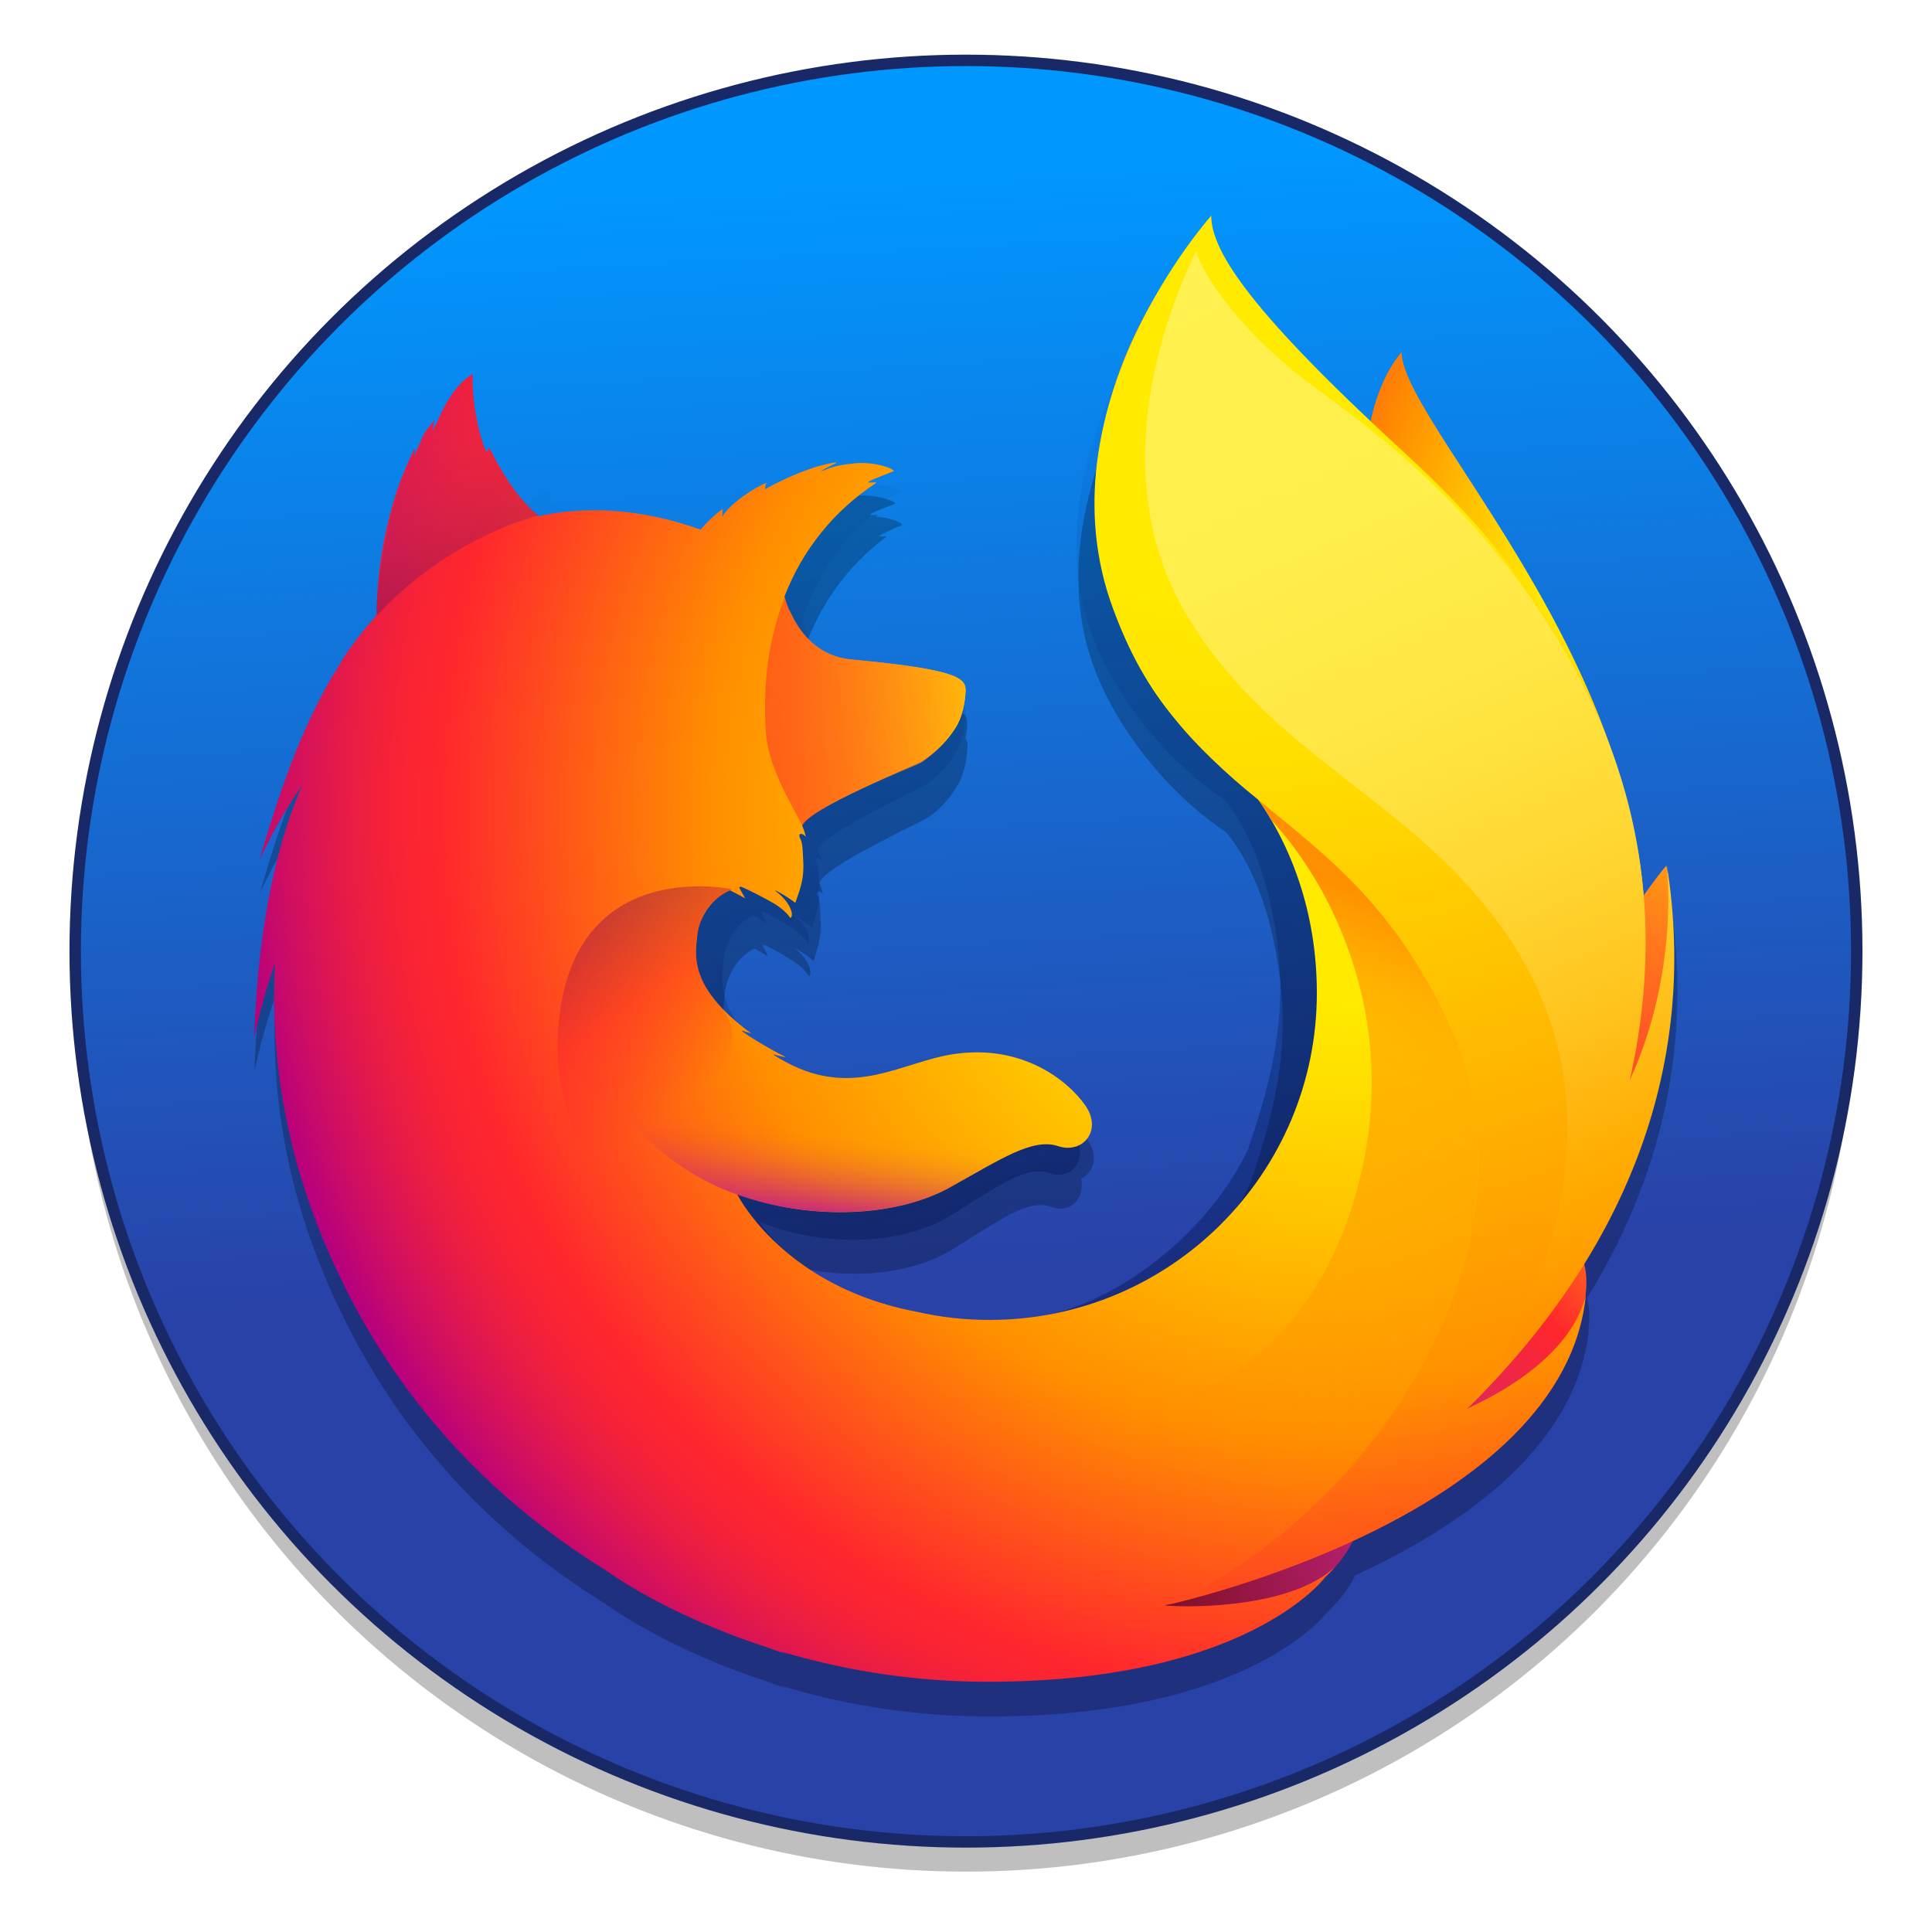 <?xml version="1.0" encoding="UTF-8" standalone="no"?>
<!-- Created with Inkscape (http://www.inkscape.org/) -->

<svg
   xmlns:dc="http://purl.org/dc/elements/1.1/"
   xmlns:cc="http://creativecommons.org/ns#"
   xmlns:rdf="http://www.w3.org/1999/02/22-rdf-syntax-ns#"
   xmlns:svg="http://www.w3.org/2000/svg"
   xmlns="http://www.w3.org/2000/svg"
   xmlns:sodipodi="http://sodipodi.sourceforge.net/DTD/sodipodi-0.dtd"
   xmlns:inkscape="http://www.inkscape.org/namespaces/inkscape"
   width="128"
   height="128"
   viewBox="0 0 33.867 33.867"
   version="1.1"
   id="svg8"
   sodipodi:docname="firefox.svg"
   inkscape:version="0.92.4 (5da689c313, 2019-01-14)">
  <defs
     id="defs2">
    <linearGradient
       id="linearGradient-5"
       y2="54.578"
       x2="43.477"
       y1="11.036"
       x1="41.094"
       gradientUnits="userSpaceOnUse"
       gradientTransform="matrix(0.446,0,0,0.446,-0.801,261.069)">
      <stop
         id="stop1087"
         offset="0%"
         stop-color="#01A2FC"
         style="stop-color:#0098ff;stop-opacity:1" />
      <stop
         id="stop1089"
         offset="100%"
         stop-color="#441A7E"
         style="stop-color:#2942a8;stop-opacity:1" />
    </linearGradient>
    <radialGradient
       gradientUnits="userSpaceOnUse"
       gradientTransform="matrix(0.762,0.034,0.05,-1.12,11426.936,11262.421)"
       fy="9397.75"
       fx="-14403.608"
       r="450.875"
       cy="9397.75"
       cx="-14374.85"
       id="c">
      <stop
         id="stop2249"
         stop-color="#ffea00"
         offset=".045" />
      <stop
         id="stop2251"
         stop-color="#ffde00"
         offset=".12" />
      <stop
         id="stop2253"
         stop-color="#ffbf00"
         offset=".254" />
      <stop
         id="stop2255"
         stop-color="#ff8e00"
         offset=".429" />
      <stop
         id="stop2257"
         stop-color="#ff272d"
         offset=".769" />
      <stop
         id="stop2259"
         stop-color="#e0255a"
         offset=".872" />
      <stop
         id="stop2261"
         stop-color="#cc2477"
         offset=".953" />
      <stop
         id="stop2263"
         stop-color="#c42482"
         offset="1" />
    </radialGradient>
    <linearGradient
       gradientUnits="userSpaceOnUse"
       gradientTransform="matrix(1,0,0,-1,0,1026)"
       y2="921.034"
       y1="294.806"
       x2="384.211"
       x1="575.649"
       id="d">
      <stop
         id="stop2266"
         stop-opacity=".4"
         stop-color="#000f43"
         offset="0" />
      <stop
         id="stop2268"
         stop-opacity=".173"
         stop-color="#001962"
         offset=".485" />
      <stop
         id="stop2270"
         stop-opacity="0"
         stop-color="#002079"
         offset="1" />
    </linearGradient>
    <radialGradient
       gradientUnits="userSpaceOnUse"
       gradientTransform="matrix(1.219,0.123,0.123,-1.219,10197.618,10946.078)"
       r="266.886"
       cy="7620.007"
       cx="-8291.357"
       id="e">
      <stop
         id="stop2273"
         stop-color="#ffea00"
         offset=".003" />
      <stop
         id="stop2275"
         stop-color="#ff272d"
         offset=".497" />
      <stop
         id="stop2277"
         stop-color="#c42482"
         offset="1" />
    </radialGradient>
    <radialGradient
       gradientUnits="userSpaceOnUse"
       gradientTransform="matrix(1.219,0.123,0.123,-1.219,10197.618,10946.078)"
       r="445.678"
       cy="7875.919"
       cx="-8315.504"
       id="f">
      <stop
         id="stop2280"
         stop-color="#ffe900"
         offset=".003" />
      <stop
         id="stop2282"
         stop-color="#ffaf0e"
         offset=".157" />
      <stop
         id="stop2284"
         stop-color="#ff7a1b"
         offset=".316" />
      <stop
         id="stop2286"
         stop-color="#ff4e26"
         offset=".472" />
      <stop
         id="stop2288"
         stop-color="#ff2c2e"
         offset=".621" />
      <stop
         id="stop2290"
         stop-color="#ff1434"
         offset=".762" />
      <stop
         id="stop2292"
         stop-color="#ff0538"
         offset=".892" />
      <stop
         id="stop2294"
         stop-color="#ff0039"
         offset="1" />
    </radialGradient>
    <radialGradient
       gradientUnits="userSpaceOnUse"
       gradientTransform="matrix(1.219,0.123,0.123,-1.219,10197.618,10946.078)"
       r="408.958"
       cy="7462.783"
       cx="-8252.468"
       id="g">
      <stop
         id="stop2297"
         stop-color="#ff272d"
         offset=".003" />
      <stop
         id="stop2299"
         stop-color="#c42482"
         offset=".497" />
      <stop
         id="stop2301"
         stop-color="#620700"
         offset=".986" />
    </radialGradient>
    <radialGradient
       gradientUnits="userSpaceOnUse"
       gradientTransform="matrix(1,0,0,-1,0,1026)"
       fy="616.13"
       fx="778.167"
       r="782.18"
       cy="629.959"
       cx="750.189"
       id="h">
      <stop
         id="stop2304"
         stop-color="#ffea00"
         offset=".156" />
      <stop
         id="stop2306"
         stop-color="#ffde00"
         offset=".231" />
      <stop
         id="stop2308"
         stop-color="#ffbf00"
         offset=".365" />
      <stop
         id="stop2310"
         stop-color="#ff8e00"
         offset=".541" />
      <stop
         id="stop2312"
         stop-color="#ff272d"
         offset=".763" />
      <stop
         id="stop2314"
         stop-color="#f92433"
         offset=".796" />
      <stop
         id="stop2316"
         stop-color="#e91c45"
         offset=".841" />
      <stop
         id="stop2318"
         stop-color="#cf0e62"
         offset=".893" />
      <stop
         id="stop2320"
         stop-color="#b5007f"
         offset=".935" />
    </radialGradient>
    <radialGradient
       gradientUnits="userSpaceOnUse"
       gradientTransform="matrix(1,0,0,-1,0,1026)"
       r="923.615"
       cy="1022.711"
       cx="691.339"
       id="i">
      <stop
         id="stop2323"
         stop-color="#ffea00"
         offset=".279" />
      <stop
         id="stop2325"
         stop-color="#ffdd00"
         offset=".402" />
      <stop
         id="stop2327"
         stop-color="#ffba00"
         offset=".63" />
      <stop
         id="stop2329"
         stop-color="#ff9100"
         offset=".856" />
      <stop
         id="stop2331"
         stop-color="#ff6711"
         offset=".933" />
      <stop
         id="stop2333"
         stop-color="#ff4a1d"
         offset=".994" />
    </radialGradient>
    <linearGradient
       gradientUnits="userSpaceOnUse"
       gradientTransform="matrix(1.219,0.123,0.123,-1.219,10197.618,10946.078)"
       y2="7849.544"
       y1="7777.06"
       x2="-8689.652"
       x1="-8974.014"
       id="j">
      <stop
         id="stop2336"
         stop-opacity=".5"
         stop-color="#c42482"
         offset="0" />
      <stop
         id="stop2338"
         stop-opacity=".5"
         stop-color="#ff272d"
         offset=".474" />
      <stop
         id="stop2340"
         stop-opacity=".513"
         stop-color="#ff2c2c"
         offset=".486" />
      <stop
         id="stop2342"
         stop-opacity=".72"
         stop-color="#ff7a1a"
         offset=".675" />
      <stop
         id="stop2344"
         stop-opacity=".871"
         stop-color="#ffb20d"
         offset=".829" />
      <stop
         id="stop2346"
         stop-opacity=".964"
         stop-color="#ffd605"
         offset=".942" />
      <stop
         id="stop2348"
         stop-color="#ffe302"
         offset="1" />
    </linearGradient>
    <linearGradient
       gradientUnits="userSpaceOnUse"
       gradientTransform="matrix(0.995,0.1,0.1,-0.995,-306.431,2362.076)"
       y2="2278.032"
       y1="2138.185"
       x2="218.114"
       x1="272.686"
       id="k">
      <stop
         id="stop2351"
         stop-opacity=".6"
         stop-color="#891551"
         offset="0" />
      <stop
         id="stop2353"
         stop-opacity="0"
         stop-color="#c42482"
         offset="1" />
    </linearGradient>
    <linearGradient
       gradientUnits="userSpaceOnUse"
       gradientTransform="matrix(0.995,0.1,0.1,-0.995,172.704,801.664)"
       y2="230.39"
       y1="337.277"
       x2="143.363"
       x1="49.255"
       id="l">
      <stop
         id="stop2356"
         stop-opacity=".5"
         stop-color="#891551"
         offset=".005" />
      <stop
         id="stop2358"
         stop-opacity=".5"
         stop-color="#ff272d"
         offset=".484" />
      <stop
         id="stop2360"
         stop-opacity="0"
         stop-color="#ff272d"
         offset="1" />
    </linearGradient>
    <linearGradient
       gradientUnits="userSpaceOnUse"
       gradientTransform="matrix(0.995,0.1,0.1,-0.995,172.704,801.664)"
       y2="226.306"
       y1="151.525"
       x2="227.344"
       x1="227.277"
       id="m">
      <stop
         id="stop2363"
         stop-color="#c42482"
         offset="0" />
      <stop
         id="stop2365"
         stop-opacity=".81"
         stop-color="#c42482"
         offset=".083" />
      <stop
         id="stop2367"
         stop-opacity=".565"
         stop-color="#c42482"
         offset=".206" />
      <stop
         id="stop2369"
         stop-opacity=".362"
         stop-color="#c42482"
         offset=".328" />
      <stop
         id="stop2371"
         stop-opacity=".204"
         stop-color="#c42482"
         offset=".447" />
      <stop
         id="stop2373"
         stop-opacity=".091"
         stop-color="#c42482"
         offset=".562" />
      <stop
         id="stop2375"
         stop-opacity=".023"
         stop-color="#c42482"
         offset=".673" />
      <stop
         id="stop2377"
         stop-opacity="0"
         stop-color="#c42482"
         offset=".773" />
    </linearGradient>
    <linearGradient
       gradientUnits="userSpaceOnUse"
       gradientTransform="matrix(1,0,0,-1,0,1026)"
       y2="304.385"
       y1="987.88"
       x2="961.187"
       x1="655.531"
       id="n">
      <stop
         id="stop2380"
         stop-color="#fff14f"
         offset="0" />
      <stop
         id="stop2382"
         stop-color="#ffee4c"
         offset=".268" />
      <stop
         id="stop2384"
         stop-color="#ffe643"
         offset=".452" />
      <stop
         id="stop2386"
         stop-color="#ffd834"
         offset=".612" />
      <stop
         id="stop2388"
         stop-color="#ffc41e"
         offset=".757" />
      <stop
         id="stop2390"
         stop-color="#ffab02"
         offset=".892" />
      <stop
         id="stop2392"
         stop-color="#ffa900"
         offset=".902" />
      <stop
         id="stop2394"
         stop-color="#ffa000"
         offset=".949" />
      <stop
         id="stop2396"
         stop-color="#ff9100"
         offset="1" />
    </linearGradient>
    <linearGradient
       gradientUnits="userSpaceOnUse"
       gradientTransform="matrix(1,0,0,-1,0,1026)"
       y2="206.04"
       y1="594.79"
       x2="571.098"
       x1="715.885"
       id="o">
      <stop
         id="stop2399"
         stop-color="#ff8e00"
         offset="0" />
      <stop
         id="stop2401"
         stop-opacity=".858"
         stop-color="#ff8e00"
         offset=".04" />
      <stop
         id="stop2403"
         stop-opacity=".729"
         stop-color="#ff8e00"
         offset=".084" />
      <stop
         id="stop2405"
         stop-opacity=".628"
         stop-color="#ff8e00"
         offset=".13" />
      <stop
         id="stop2407"
         stop-opacity=".557"
         stop-color="#ff8e00"
         offset=".178" />
      <stop
         id="stop2409"
         stop-opacity=".514"
         stop-color="#ff8e00"
         offset=".227" />
      <stop
         id="stop2411"
         stop-opacity=".5"
         stop-color="#ff8e00"
         offset=".282" />
      <stop
         id="stop2413"
         stop-opacity=".478"
         stop-color="#ff8e00"
         offset=".389" />
      <stop
         id="stop2415"
         stop-opacity=".416"
         stop-color="#ff8e00"
         offset=".524" />
      <stop
         id="stop2417"
         stop-opacity=".314"
         stop-color="#ff8e00"
         offset=".676" />
      <stop
         id="stop2419"
         stop-opacity=".172"
         stop-color="#ff8e00"
         offset=".838" />
      <stop
         id="stop2421"
         stop-opacity="0"
         stop-color="#ff8e00"
         offset="1" />
    </linearGradient>
  </defs>
  <sodipodi:namedview
     id="base"
     pagecolor="#ffffff"
     bordercolor="#666666"
     borderopacity="1.0"
     inkscape:pageopacity="0.0"
     inkscape:pageshadow="2"
     inkscape:zoom="1.1949"
     inkscape:cx="99.225838"
     inkscape:cy="15.186167"
     inkscape:document-units="mm"
     inkscape:current-layer="layer1"
     showgrid="false"
     inkscape:window-width="1600"
     inkscape:window-height="838"
     inkscape:window-x="-8"
     inkscape:window-y="-8"
     inkscape:window-maximized="1"
     units="px" />
  <g
     inkscape:label="Layer 1"
     inkscape:groupmode="layer"
     id="layer1"
     transform="translate(0,-263.133)">
    <g
       id="g943"
       transform="translate(-1.0172526e-6,2.9427084e-6)">
      <circle
         style="opacity:0.25;fill:#000000;fill-rule:evenodd;stroke:none;stroke-width:0.446"
         id="circle2920"
         cx="16.933"
         cy="280.327"
         r="15.615" />
      <circle
         r="15.615"
         cy="279.806"
         cx="16.933"
         id="Oval-2"
         style="fill:url(#linearGradient-5);fill-rule:evenodd;stroke:#192968;stroke-width:0.2;stroke-miterlimit:4;stroke-dasharray:none;stroke-opacity:1" />
      <path
         inkscape:connector-curvature="0"
         id="path1168"
         d="m 21.272,267.472 c 0,0 -0.53,0.596 -1.051,1.541 -0.205,0.355 -0.414,0.784 -0.589,1.282 -0.562,1.226 -1.019,2.843 -0.506,4.394 0.382,1.156 1.348,2.355 2.358,3.027 0.044,0.05 0.602,0.654 0.866,2.02 0.272,1.408 0.131,2.509 -0.432,4.134 -0.596,1.283 -2.028,2.55 -3.464,2.897 -0.349,0.066 -0.708,0.102 -1.076,0.102 -0.432,0 -0.863,-0.047 -1.284,-0.144 -0.532,-0.101 -0.982,-0.264 -1.363,-0.453 -0.614,-0.403 -1.063,-0.776 -1.384,-1.124 1.21,0.482 2.55,0.383 3.362,-0.122 0.822,-0.508 1.318,-0.885 1.721,-0.735 0.327,0.123 0.595,-0.15 0.521,-0.497 0.221,-0.111 0.318,-0.399 0.104,-0.698 -0.309,-0.44 -1.109,-1.072 -2.3,-0.897 -0.911,0.133 -1.745,0.779 -2.936,0.151 -0.076,-0.039 -0.152,-0.084 -0.225,-0.131 -0.078,-0.047 0.256,0.071 0.178,0.018 -0.207,-0.1 -0.527,-0.292 -0.675,-0.399 -0.011,-0.013 -0.022,-0.025 -0.032,-0.038 0.047,0.013 0.135,0.043 0.122,0.031 -0.096,-0.071 -0.171,-0.137 -0.25,-0.204 -0.315,-0.477 -0.254,-0.831 -0.231,-1.08 0.026,-0.28 0.209,-0.641 0.518,-0.788 0.149,0.081 0.241,0.144 0.241,0.144 0,0 -0.063,-0.13 -0.097,-0.198 0.013,-0.005 0.024,-0.002 0.037,-0.008 0.123,0.06 0.392,0.212 0.534,0.306 0.186,0.131 0.243,0.246 0.243,0.246 0,0 0.05,-0.026 0.013,-0.141 -0.013,-0.047 -0.068,-0.196 -0.254,-0.346 h 0.01 c 0.11,0.063 0.215,0.134 0.311,0.215 0.052,-0.188 0.144,-0.385 0.123,-0.735 -0.013,-0.246 -0.008,-0.311 -0.05,-0.406 -0.039,-0.081 0.021,-0.112 0.089,-0.029 -0.01,-0.065 -0.032,-0.131 -0.058,-0.194 v -0.005 c 0.084,-0.293 1.784,-1.06 1.91,-1.149 0.204,-0.144 0.374,-0.329 0.5,-0.544 0.094,-0.152 0.165,-0.361 0.183,-0.683 0.003,-0.054 -0.003,-0.105 -0.034,-0.152 0.015,-0.076 0.026,-0.157 0.031,-0.25 0,0 0,-5.5e-4 0,-5.5e-4 0.002,-0.033 -0.002,-0.063 -0.01,-0.093 -0.006,-0.021 -0.014,-0.041 -0.029,-0.06 -0.005,-0.006 -0.012,-0.012 -0.017,-0.018 -0.015,-0.016 -0.033,-0.031 -0.056,-0.046 -0.01,-0.006 -0.018,-0.013 -0.03,-0.02 -0.03,-0.017 -0.069,-0.033 -0.112,-0.049 -0.159,-0.06 -0.427,-0.117 -0.844,-0.174 -0.017,-0.002 -0.034,-0.004 -0.051,-0.006 -0.239,-0.032 -0.51,-0.064 -0.858,-0.096 -0.029,-0.003 -0.056,-0.008 -0.083,-0.013 -0.022,-0.003 -0.045,-0.007 -0.067,-0.011 -0.038,-0.008 -0.074,-0.018 -0.11,-0.029 -0.007,-0.002 -0.014,-0.004 -0.021,-0.006 -0.183,-0.062 -0.329,-0.165 -0.449,-0.283 -0.023,-0.051 -0.045,-0.101 -0.068,-0.15 -0.029,-0.071 -0.05,-0.146 -0.068,-0.22 0.28,-0.808 0.753,-1.491 1.449,-2.007 0.037,-0.034 -0.152,0.008 -0.112,-0.026 0.044,-0.039 0.332,-0.157 0.387,-0.183 0.056,-0.027 -0.19,-0.138 -0.455,-0.148 0.009,-0.006 0.017,-0.013 0.026,-0.018 0.042,-0.034 -0.167,0.007 -0.125,-0.026 0.05,-0.039 0.369,-0.154 0.429,-0.181 0.073,-0.031 -0.314,-0.178 -0.659,-0.144 -0.351,0.034 -0.424,0.073 -0.61,0.144 0.078,-0.068 0.325,-0.16 0.267,-0.16 -0.377,0.052 -0.845,0.249 -1.245,0.471 0,-0.039 0.007,-0.079 0.023,-0.112 -0.186,0.071 -0.644,0.358 -0.777,0.599 0.005,-0.047 0.008,-0.095 0.008,-0.142 -0.141,0.105 -0.269,0.225 -0.382,0.359 l -0.008,0.005 c -0.94,-0.333 -1.78,-0.397 -2.51,-0.294 -0.057,-0.101 -0.121,-0.224 -0.203,-0.406 -0.027,-0.07 -0.021,-0.032 -0.011,0.008 -0.102,0.08 -0.218,0.164 -0.327,0.247 -0.046,-0.049 -0.092,-0.096 -0.145,-0.163 -0.022,-0.028 -0.049,-0.07 -0.072,-0.102 -0.053,-0.071 -0.105,-0.141 -0.162,-0.23 -0.049,-0.079 -0.102,-0.169 -0.156,-0.267 -0.037,-0.068 -0.073,-0.138 -0.11,-0.214 -0.003,-0.006 -0.007,-0.008 -0.01,-0.009 -0.02,-0.02 -0.034,0.066 -0.05,0.066 -0.001,-10e-4 -0.003,-10e-4 -0.004,-0.004 -0.157,-0.361 -0.251,-0.947 -0.228,-1.361 0,0 -0.01,0.006 -0.012,0.007 1.224e-4,-0.004 -6.812e-4,-0.008 -5.41e-4,-0.012 0,0 -0.321,0.146 -0.588,0.761 -0.042,0.093 -0.068,0.143 -0.095,0.197 0.006,-0.05 0.028,-0.158 0.022,-0.148 -0.004,0.006 -0.013,0.016 -0.018,0.023 8.319e-4,-0.006 0.006,-0.029 0.005,-0.027 -0.047,0.079 -0.167,0.188 -0.22,0.329 -0.032,0.09 -0.072,0.155 -0.104,0.253 0.003,-0.047 0.007,-0.099 0.002,-0.085 -0.008,0.016 -0.015,0.033 -0.023,0.049 0.001,-0.029 0.002,-0.052 -0.003,-0.04 -0.126,0.254 -0.233,0.512 -0.322,0.779 -0.12,0.393 -0.251,0.915 -0.308,1.561 -0.034,0.287 -0.043,0.489 -0.034,0.555 -3.83e-4,0.008 2.146e-4,0.019 -5.41e-4,0.028 -0.34,0.387 -0.573,0.717 -0.66,0.887 -0.44,0.68 -0.924,1.737 -1.395,3.414 0.209,-0.458 0.458,-0.895 0.746,-1.308 -0.39,0.89 -0.769,2.284 -0.843,4.435 0.094,-0.445 0.217,-0.884 0.364,-1.314 -0.068,1.434 0.099,3.211 1.005,5.217 0.539,1.18 1.776,3.574 4.804,5.444 0,0 1.031,0.767 2.8,1.342 0.131,0.047 0.264,0.095 0.397,0.139 -0.042,-0.018 -0.084,-0.034 -0.123,-0.055 1.177,0.353 2.402,0.534 3.632,0.534 4.584,0.002 5.934,-1.836 5.934,-1.836 0.217,-0.207 0.383,-0.424 0.487,-0.64 1.877,-0.866 3.905,-2.266 4.095,-4.342 -0.002,0.011 -0.008,0.044 -0.02,0.091 0.038,-0.223 0.034,-0.429 -0.014,-0.609 1.304,-2.104 1.86,-4.463 1.451,-7.017 0,0 0.005,0.084 0.007,0.11 -0.006,-0.035 -0.015,-0.091 -0.015,-0.091 0,0 -0.159,0.185 -0.399,0.527 -0.069,-0.836 -0.248,-1.707 -0.579,-2.596 -1.163,-3.355 -3.671,-6.025 -3.671,-6.95 -0.243,0.283 -0.434,0.706 -0.542,1.212 -2.157,-2.039 -2.802,-3.018 -2.802,-3.609 z"
         style="opacity:0.25;isolation:isolate;fill:#000000;stroke-width:0.026" />
      <g
         transform="matrix(0.128,0,0,0.128,0.528,263.389)"
         id="g2482"
         style="isolation:isolate;enable-background:new">
        <path
           id="path2456"
           transform="matrix(0.204,0,0,0.204,23.543,27.13)"
           d="m 805.3,93.6 c -23.9,27.9 -35.1,90.6 -10.8,154.3 24.3,63.7 61.5,49.8 84.7,114.7 30.6,85.6 16.4,200.6 16.4,200.6 0,0 36.8,106.6 62.5,-6.6 56.7,-212.9 -152.8,-410.7 -152.8,-463 z"
           class="st0"
           inkscape:connector-curvature="0"
           style="fill:url(#c)" />
        <path
           id="path2458"
           transform="matrix(0.204,0,0,0.204,23.543,27.13)"
           d="m 845.7,805.6 c -9.6,6.8 -19.7,12.8 -30.1,18.2 13.9,-20.3 26.6,-41.3 38.3,-63 9.5,-10.5 18.1,-20.6 25.2,-31.7 3.4,-5.4 7.3,-12.1 11.4,-19.8 24.9,-44.9 52.4,-117.6 53.2,-192.2 v -5.6 c 0.1,-18.7 -1.8,-37.4 -5.7,-55.7 0.2,1.4 0.4,2.9 0.6,4.3 l -0.6,-3.3 c 0.4,2 0.7,4 1,6 5.1,43.2 1.5,85.4 -16.7,116.4 -0.3,0.5 -0.6,0.9 -0.9,1.3 9.4,-47.2 12.6,-99.4 2.1,-151.6 0,0 -4.2,-25.4 -35.4,-102.4 -18,-44.4 -49.8,-80.7 -78,-107.2 C 785.4,188.8 763,168.3 750.6,155.2 724.8,128 714,107.6 709.5,94.3 c -3.9,-1.9 -53.1,-49.8 -57,-51.6 -21.5,33.4 -89.2,137.7 -57,235.1 14.6,44.2 51.5,90 90.1,115.7 1.7,1.9 23,25 33.1,77.2 10.4,53.8 5,95.9 -16.5,158 -25.3,54.5 -90.1,108.4 -150.7,113.9 -129.7,11.8 -177.1,-65.1 -177.1,-65.1 46.3,18.5 97.6,14.7 128.7,-4.6 31.4,-19.4 50.4,-33.8 65.8,-28.1 15.2,5.7 27.3,-10.8 16.4,-27.8 -17.1,-26.4 -48.4,-40 -79.4,-34.6 -31.4,5.1 -60.2,30 -101.4,5.9 -2.7,-1.5 -5.2,-3.2 -7.7,-5.1 -2.7,-1.8 8.8,2.7 6.1,0.7 -8,-4.4 -22.2,-13.8 -25.9,-17.2 -0.6,-0.6 6.2,2.2 5.6,1.6 -38.5,-31.7 -33.7,-53.1 -32.5,-66.6 1,-10.7 8,-24.5 19.8,-30.1 5.7,3.1 9.2,5.5 9.2,5.5 0,0 -2.4,-5 -3.7,-7.6 0.5,-0.2 0.9,-0.1 1.4,-0.3 4.7,2.3 15,8.1 20.4,11.7 7.1,5 9.3,9.4 9.3,9.4 0,0 1.9,-1 0.5,-5.4 -0.5,-1.8 -2.6,-7.5 -9.7,-13.2 h 0.4 c 4.2,2.4 8.2,5.1 11.9,8.2 2,-7.2 5.5,-14.7 4.7,-28.1 -0.5,-9.4 -0.3,-11.9 -1.9,-15.5 -1.5,-3.1 0.8,-4.3 3.4,-1.1 -0.4,-2.5 -1.2,-5 -2.2,-7.4 v -0.2 c 3.2,-11.2 68.2,-40.5 73,-43.9 7.8,-5.5 14.3,-12.6 19.1,-20.8 3.6,-5.8 6.3,-13.8 7,-26.1 0.4,-8.8 -3.8,-14.7 -69.5,-21.6 -18,-1.8 -28.5,-14.8 -34.5,-26.8 -1.1,-2.6 -2.2,-4.9 -3.3,-7.3 -1.1,-2.7 -1.9,-5.6 -2.6,-8.4 10.7,-30.9 28.8,-57 55.4,-76.7 1.4,-1.3 -5.8,0.3 -4.3,-1 1.7,-1.5 12.7,-6 14.8,-7 2.5,-1.2 -10.9,-6.9 -22.7,-5.5 -12.1,1.4 -14.6,2.8 -21.1,5.5 2.7,-2.7 11.2,-6.1 9.2,-6.1 -13,2 -29.2,9.6 -43,18.1 0,-1.5 0.3,-3 0.8,-4.3 -6.4,2.7 -22.3,13.8 -26.9,23.1 0.2,-1.8 0.3,-3.6 0.3,-5.4 -4.9,4.1 -9.3,8.7 -13.2,13.8 l -0.2,0.2 c -37.4,-15.1 -70.2,-16 -98.1,-9.3 -6.1,-6.1 -9.1,-1.6 -22.9,-32.1 -0.9,-1.8 0.7,1.8 0,0 -2.3,-5.9 1.4,7.9 0,0 -23.3,18.4 -53.9,39.2 -68.6,53.9 -0.2,0.6 17.2,-4.9 0,0 -6,1.7 -5.6,5.3 -6.5,37.5 -0.2,2.4 0,5.2 -0.2,7.4 -11.7,15 -19.7,27.6 -22.8,34.2 -15.2,26.2 -31.9,67 -48.1,131.6 7.2,-17.5 15.8,-34.4 25.8,-50.4 C 97,434.5 84,488.3 81.4,571.1 c 3.3,-17.1 7.4,-34 12.5,-50.7 -3.2,68.7 8.7,137.4 34.7,201.1 9.3,22.8 24.8,57.5 51,95.4 C 261.9,904 378.3,958 507.2,958 641.8,958 762.6,899.1 845.7,805.6 Z"
           class="st1"
           inkscape:connector-curvature="0"
           style="fill:url(#d)" />
        <path
           id="path2460"
           transform="matrix(0.204,0,0,0.204,23.543,27.13)"
           d="M 746.1,868.7 C 909,849.8 981.1,682 888.5,678.7 804.8,676 669,877.6 746.1,868.7 Z"
           class="st2"
           inkscape:connector-curvature="0"
           style="fill:url(#e)" />
        <path
           id="path2462"
           transform="matrix(0.204,0,0,0.204,23.543,27.13)"
           d="M 900.2,644.4 C 1012.3,579.2 983,438.3 983,438.3 c 0,0 -43.2,50.2 -72.6,130.3 -29,79.4 -77.6,115.2 -10.2,75.8 z"
           class="st3"
           inkscape:connector-curvature="0"
           style="fill:url(#f)" />
        <path
           id="path2464"
           transform="matrix(0.204,0,0,0.204,23.543,27.13)"
           d="M 544.5,952.1 C 700.7,1002 835,878.9 752.2,837.8 677,800.7 470.3,928.5 544.5,952.1 Z"
           class="st4"
           inkscape:connector-curvature="0"
           style="fill:url(#g)" />
        <path
           id="path2466"
           transform="matrix(0.204,0,0,0.204,23.543,27.13)"
           d="m 911.8,704.2 c 3.8,-5.4 8.9,-22.5 13.5,-30.2 27.6,-44.5 27.8,-80 27.8,-80.8 C 969.8,510 968.2,476 958,413.2 949.7,362.6 913.7,290.1 882.4,255.2 850.2,219.2 872.9,231 841.7,204.7 814.4,174.4 787.9,144.4 773.4,132.3 669.2,45.1 671.6,26.6 673.6,23.4 c -0.3,0.4 -0.8,0.9 -1.5,1.6 -1.2,-4.9 -2.1,-9.1 -2.1,-9.1 0,0 -57,57 -69,152 -7.8,62 15.4,126.7 49,168 17.5,21.4 37.3,40.9 59,58 25.4,36.5 39.4,81.5 39.4,129.9 0,121.2 -98.3,219.5 -219.7,219.5 -16.5,0 -33,-1.8 -49.1,-5.5 C 422.4,726.9 389.3,698 372.8,678.4 363.4,667.2 359.3,659 359.3,659 c 51.3,18.4 108,14.5 142.5,-4.5 34.7,-19.3 55.8,-33.5 72.8,-27.9 16.8,5.6 30.2,-10.7 18.2,-27.5 -11.8,-16.8 -42.4,-41 -87.9,-34.3 -34.8,5.1 -66.7,29.8 -112.2,5.8 -2.9,-1.5 -5.8,-3.2 -8.6,-5 -3,-1.8 9.8,2.7 6.8,0.7 -8.9,-4.3 -24.6,-13.7 -28.6,-17.1 -0.7,-0.6 6.9,2.2 6.2,1.6 -42.6,-31.4 -37.3,-52.7 -36,-66 1.1,-10.7 8.8,-24.3 21.9,-29.9 6.3,3.1 10.2,5.4 10.2,5.4 0,0 -2.7,-4.9 -4.1,-7.5 0.5,-0.2 1,-0.1 1.5,-0.3 5.2,2.2 16.6,8 22.6,11.6 7.8,4.9 10.3,9.4 10.3,9.4 0,0 2.1,-1 0.5,-5.3 -0.6,-1.8 -2.9,-7.4 -10.7,-13.1 h 0.5 c 4.6,2.3 9,5.1 13.1,8.2 2.2,-7.1 6.1,-14.6 5.3,-27.9 -0.5,-9.4 -0.3,-11.8 -2.1,-15.4 -1.6,-3.1 0.9,-4.3 3.8,-1.1 -0.5,-2.5 -1.3,-5 -2.4,-7.3 v -0.2 c 3.6,-11.1 75.5,-40.1 80.8,-43.5 8.4,-5.3 15.7,-12.3 21.2,-20.6 4,-5.7 7,-13.7 7.7,-25.9 0.2,-5.5 -1.4,-9.8 -20.5,-14 -11.4,-2.5 -29.1,-4.9 -56.4,-7.5 -19.9,-1.8 -31.6,-14.7 -38.2,-26.6 -1.2,-2.6 -2.4,-4.9 -3.7,-7.2 -1.2,-2.7 -2.1,-5.5 -2.8,-8.4 11.9,-31.2 33.4,-57.8 61.3,-76.1 1.6,-1.3 -6.4,0.3 -4.8,-1 1.9,-1.5 14.1,-5.9 16.4,-6.9 2.8,-1.2 -12,-6.8 -25.2,-5.5 -13.4,1.3 -16.2,2.8 -23.3,5.5 3,-2.6 12.4,-6.1 10.2,-6.1 -14.4,2 -32.3,9.5 -47.6,18 0,-1.5 0.3,-3 0.9,-4.3 -7.1,2.7 -24.6,13.7 -29.7,22.9 0.2,-1.8 0.3,-3.6 0.3,-5.4 -5.4,4 -10.3,8.6 -14.6,13.7 l -0.3,0.2 C 293.1,198 256.7,197 226,203.7 c -6.7,-6.1 -17.6,-15.2 -32.9,-45.4 -1,-1.8 -1.6,3.8 -2.4,2 -6,-13.8 -9.6,-36.4 -9,-52 0,0 -12.3,5.6 -22.5,29.1 -1.9,4.2 -3.1,6.5 -4.3,8.9 -0.6,0.7 1.3,-7.7 1,-7.2 -1.8,3 -6.4,7.2 -8.4,12.6 -1.4,4 -3.3,6.3 -4.6,11.3 l -0.3,0.5 c -0.1,-1.5 0.4,-6.1 0,-5.1 -4.8,9.7 -8.9,19.6 -12.3,29.8 -5.5,18 -11.9,42.6 -12.9,74.6 -0.2,2.4 0,5.1 -0.2,7.3 -13,14.8 -21.9,27.4 -25.2,33.9 -16.8,26 -35.3,66.4 -53.3,130.5 8,-17.5 17.5,-34.2 28.5,-50 -14.9,34 -29.4,87.3 -32.2,169.5 3.6,-17 8.3,-33.8 13.9,-50.2 -2.6,54.8 3.8,122.7 38.4,199.4 20.6,45.1 67.9,136.6 183.6,208.1 0,0 39.4,29.3 107,51.3 5,1.8 10.1,3.6 15.2,5.3 -1.6,-0.7 -3.2,-1.3 -4.7,-2.1 45,13.5 91.8,20.4 138.8,20.4 C 702.4,986.3 754,916 754,916 c 0,0 -0.2,0.1 -0.5,0.4 2.5,-2.3 4.9,-4.7 7.1,-7.3 -27.6,26.1 -90.7,27.8 -114.3,25.9 40.2,-11.8 66.7,-21.8 118.2,-41.5 6,-2.2 12.2,-4.8 18.5,-7.6 l 2.1,-0.9 c 1.2,-0.6 2.5,-1.1 3.7,-1.7 25.1,-11.8 48.7,-26.6 70.3,-44 51.7,-41.3 62.9,-81.6 68.8,-108.1 -0.8,2.5 -3.4,8.5 -5.2,12.3 -13.3,28.5 -42.8,46 -74.9,60.9 15.3,-20 29.4,-40.9 42.4,-62.4 10.6,-10.6 13.8,-26.9 21.6,-37.8 z"
           class="st5"
           inkscape:connector-curvature="0"
           style="fill:url(#h)" />
        <path
           id="path2468"
           transform="matrix(0.204,0,0,0.204,23.543,27.13)"
           d="m 848.9,803 c 21.1,-23.2 40,-49.8 54.3,-80 36.9,-77.6 94,-206.6 49,-341.3 C 916.8,275.2 868,217 806.1,160.1 705.6,67.8 677.5,26.5 677.5,2 c 0,0 -116.1,129.4 -65.7,264.4 50.4,135 153.5,130 221.7,270.9 80.3,165.7 -64.9,346.6 -185,397.2 7.4,-1.6 267,-60.4 280.6,-208.9 -0.4,2.7 -6.3,43.8 -80.2,77.4 z"
           class="st6"
           inkscape:connector-curvature="0"
           style="fill:url(#i)" />
        <path
           id="path2470"
           transform="matrix(0.204,0,0,0.204,23.543,27.13)"
           d="m 512.6,321.4 c 0.4,-8.8 -4.2,-14.7 -76.7,-21.5 -29.8,-2.8 -41.3,-30.3 -44.7,-41.9 -10.6,27.6 -15,56.5 -12.6,91.5 1.6,22.9 17,47.5 24.4,62 0,0 1.6,-2.1 2.4,-2.9 13.9,-14.4 71.9,-36.4 77.4,-39.5 5.9,-3.9 28.8,-20.7 29.8,-47.7 z"
           class="st7"
           inkscape:connector-curvature="0"
           style="fill:url(#j)" />
        <path
           id="path2472"
           transform="matrix(0.204,0,0,0.204,23.543,27.13)"
           d="m 193.3,158.5 c -1,-1.8 -1.6,3.8 -2.4,2 -6,-13.8 -9.6,-36.2 -8.7,-52 0,0 -12.3,5.6 -22.5,29.1 -1.9,4.2 -3.1,6.5 -4.3,8.9 -0.6,0.7 1.3,-7.7 1,-7.2 -1.8,3 -6.4,7.2 -8.3,12.4 -1.7,4.2 -3.3,6.5 -4.6,11.8 -0.4,1.4 0.4,-6.3 0.1,-5.4 C 119.7,203.7 115.2,273 117.7,270 168.2,216.1 226,203.3 226,203.3 c -6.1,-4.5 -19.5,-17.6 -32.7,-44.8 z"
           class="st8"
           inkscape:connector-curvature="0"
           style="fill:url(#k)" />
        <path
           id="path2474"
           transform="matrix(0.204,0,0,0.204,23.543,27.13)"
           d="M 384.8,722.1 C 315.1,692.3 235.8,650.3 238.8,555 242.9,429.3 356,454.2 356,454.2 c -4.3,1 -15.7,9.2 -19.7,17.8 -4.3,10.8 -12.1,35.3 11.6,60.9 37.1,40.2 -76.2,95.4 98.7,199.6 4.3,2.4 -41.1,-1.5 -61.8,-10.4 z"
           class="st9"
           inkscape:connector-curvature="0"
           style="fill:url(#l)" />
        <path
           id="path2476"
           transform="matrix(0.204,0,0,0.204,23.543,27.13)"
           d="m 360.1,659.5 c 49.4,17.2 107,14.2 141.5,-4.9 23.1,-12.9 52.7,-33.4 70.9,-28.4 -15.8,-6.2 -27.7,-9.2 -42.1,-9.9 -2.4,0 -5.4,-0.1 -8,-0.3 -5.3,0 -10.5,0.3 -15.8,0.9 -8.9,0.8 -18.8,6.4 -27.7,5.5 -0.5,0 8.7,-3.8 8,-3.6 -4.8,1 -9.9,1.2 -15.4,1.9 -3.5,0.4 -6.4,0.8 -9.9,1 -103,8.7 -190,-55.8 -190,-55.8 -7.5,25 33.1,74.3 88.5,93.6 z"
           class="st10"
           inkscape:connector-curvature="0"
           style="fill:url(#m)" />
        <path
           id="path2478"
           transform="matrix(0.204,0,0,0.204,23.543,27.13)"
           d="m 848.7,803.6 c 104.2,-102.3 156.9,-226.6 134.6,-366 0,0 8.9,71.5 -24.8,144.6 16.2,-71.4 18.1,-160.1 -25,-252 C 876,207.6 781.5,143 745.4,116.1 690.7,75.3 668,33.8 667.6,25.2 c -16.3,33.5 -65.8,148.2 -5.3,247 56.6,92.6 145.9,120 208.3,204.9 115.1,156.6 -21.9,326.5 -21.9,326.5 z"
           class="st11"
           inkscape:connector-curvature="0"
           style="fill:url(#n)" />
        <path
           id="path2480"
           transform="matrix(0.204,0,0,0.204,23.543,27.13)"
           d="M 833.8,537.6 C 797.4,462.4 752,429.5 709,394 c 5,7 6.2,9.5 9,14 37.8,40.3 93.6,138.7 53.1,262.1 C 694.9,902.5 390,793.1 358,762.3 370.9,896.8 596,961.1 742.6,873.9 826,795 893.5,660.8 833.8,537.6 Z"
           class="st12"
           inkscape:connector-curvature="0"
           style="fill:url(#o)" />
      </g>
    </g>
  </g>
</svg>
